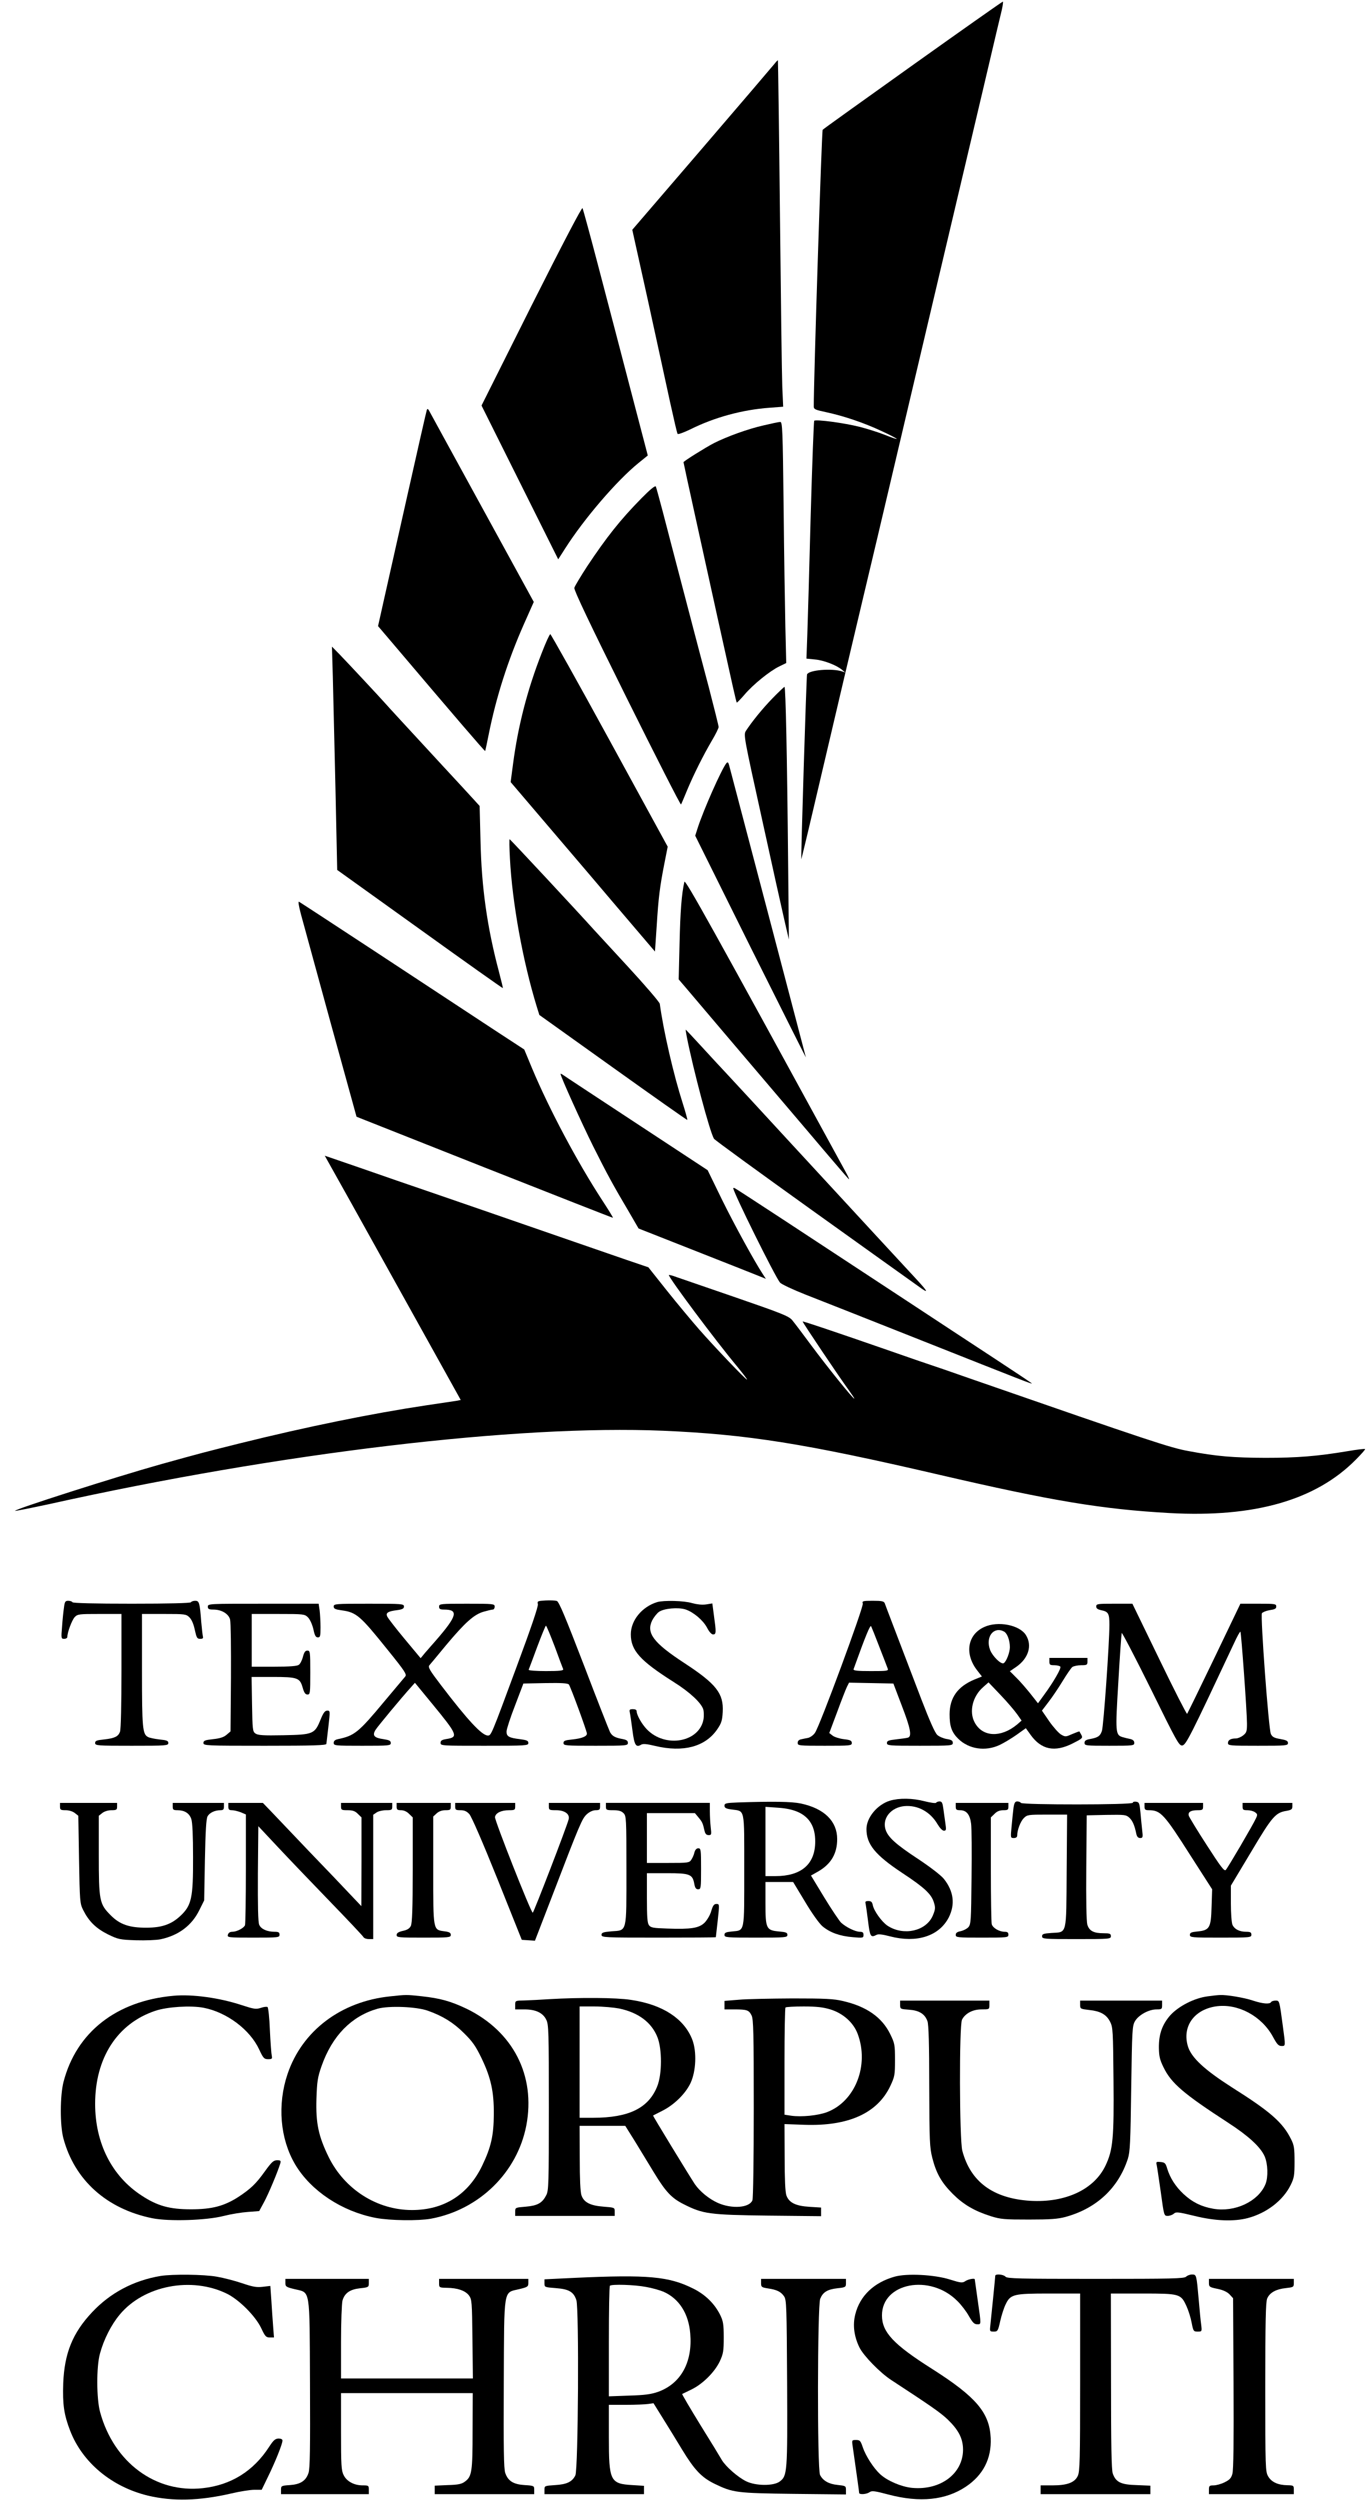 <?xml version="1.0" standalone="no"?>
<!DOCTYPE svg PUBLIC "-//W3C//DTD SVG 20010904//EN"
 "http://www.w3.org/TR/2001/REC-SVG-20010904/DTD/svg10.dtd">
<svg version="1.0" xmlns="http://www.w3.org/2000/svg"
 width="934pt" height="1707pt" viewBox="0 0 934 1707"
 preserveAspectRatio="xMidYMid meet">

<g transform="translate(0,1707) scale(0.1,-0.1)"
fill="#000000" stroke="none">
<path d="M6237 16626 c-334 -238 -612 -437 -616 -442 -7 -6 -62 -1728 -61
-1890 0 -18 11 -23 83 -38 125 -27 260 -73 380 -129 59 -27 106 -52 104 -54
-3 -2 -39 11 -82 28 -43 17 -121 42 -174 55 -102 26 -297 52 -308 41 -3 -4
-14 -296 -24 -649 -9 -354 -20 -718 -23 -809 l-6 -166 59 -6 c59 -5 148 -39
186 -72 l20 -17 -20 7 c-70 24 -230 10 -241 -20 -4 -11 -43 -1256 -39 -1262 0
-1 36 145 78 325 42 180 138 586 212 902 75 316 178 753 230 970 344 1459 554
2351 730 3095 58 248 112 476 120 508 7 31 10 57 7 56 -4 0 -281 -195 -615
-433z"/>
<path d="M5294 16637 c-11 -14 -234 -275 -496 -580 l-478 -556 106 -478 c57
-263 126 -575 151 -693 26 -118 49 -219 53 -223 4 -4 42 10 86 31 164 82 354
134 542 148 l93 7 -6 136 c-3 75 -10 606 -16 1181 -6 575 -13 1046 -14 1048
-1 2 -11 -8 -21 -21z"/>
<path d="M3631 14982 l-341 -681 262 -525 262 -525 48 75 c131 205 353 463
501 583 l63 51 -112 428 c-61 235 -160 612 -219 837 -59 226 -111 416 -115
424 -4 8 -132 -236 -349 -667z"/>
<path d="M2916 14270 c-3 -8 -62 -267 -131 -575 -69 -308 -143 -636 -164 -730
l-38 -170 86 -101 c448 -528 643 -755 646 -752 1 2 12 53 24 113 51 256 132
508 240 752 l68 153 -349 637 c-192 351 -356 649 -363 663 -10 19 -15 22 -19
10z"/>
<path d="M5215 14165 c-105 -24 -244 -74 -336 -120 -56 -29 -209 -124 -209
-131 0 -2 38 -178 85 -391 47 -214 113 -512 146 -663 108 -489 129 -583 133
-587 2 -2 25 22 52 53 58 69 174 163 239 194 l47 23 -6 246 c-3 135 -9 506
-12 824 -6 523 -8 577 -23 576 -9 0 -61 -11 -116 -24z"/>
<path d="M4383 13668 c-144 -146 -239 -266 -372 -466 -44 -68 -84 -134 -87
-146 -3 -15 99 -231 359 -754 201 -404 367 -730 370 -725 3 4 21 48 41 96 45
108 111 240 171 342 25 42 45 83 45 91 0 8 -30 128 -66 267 -37 138 -113 428
-169 642 -56 215 -122 464 -145 555 -24 91 -46 171 -49 178 -5 8 -39 -20 -98
-80z"/>
<path d="M3702 12613 c-99 -252 -163 -501 -197 -762 l-16 -121 203 -238 c111
-130 268 -314 348 -408 80 -94 210 -248 290 -341 l145 -170 12 177 c12 191 21
266 54 432 l21 107 -397 726 c-218 399 -401 725 -405 725 -5 0 -31 -57 -58
-127z"/>
<path d="M2274 12450 c3 -113 11 -456 18 -763 l12 -557 565 -405 c310 -223
566 -404 567 -402 1 1 -11 52 -27 112 -81 306 -119 575 -126 896 l-6 236 -40
44 c-22 24 -119 130 -216 234 -252 273 -372 403 -391 425 -27 31 -251 271
-308 330 l-54 55 6 -205z"/>
<path d="M5279 12303 c-70 -72 -142 -161 -183 -224 -16 -26 -13 -43 110 -600
69 -316 139 -630 155 -699 l29 -125 -5 510 c-7 747 -17 1215 -25 1215 -3 0
-40 -35 -81 -77z"/>
<path d="M4963 11859 c-33 -41 -157 -320 -197 -445 l-16 -50 380 -765 c210
-420 379 -757 376 -748 -2 9 -119 454 -260 990 -141 536 -260 987 -264 1003
-6 22 -10 25 -19 15z"/>
<path d="M3484 11209 c16 -304 88 -701 183 -1011 l18 -58 504 -360 c277 -198
506 -359 507 -357 2 2 -12 53 -31 113 -62 192 -132 495 -157 680 -2 12 -100
126 -218 254 -118 128 -224 243 -235 255 -106 118 -569 615 -573 615 -3 0 -2
-59 2 -131z"/>
<path d="M4676 11049 c-19 -83 -28 -204 -33 -420 l-6 -246 59 -69 c58 -69 337
-397 828 -974 142 -168 266 -312 274 -320 8 -8 -1 14 -21 50 -907 1660 -1096
2001 -1101 1979z"/>
<path d="M2056 10828 c14 -51 105 -383 202 -738 l178 -645 874 -346 c481 -190
876 -345 878 -344 2 1 -31 55 -73 119 -169 259 -361 619 -479 900 l-54 130
-199 130 c-429 283 -1317 866 -1340 879 -7 4 -2 -29 13 -85z"/>
<path d="M4692 9993 c44 -224 156 -646 186 -698 4 -8 304 -226 667 -486 363
-260 691 -494 729 -521 74 -54 71 -43 -14 49 -56 61 -235 254 -285 308 -233
253 -497 538 -600 650 -71 77 -177 192 -235 255 -58 63 -137 148 -176 190 -39
41 -117 126 -174 188 -56 61 -104 112 -105 112 -1 0 2 -21 7 -47z"/>
<path d="M3830 9737 c0 -17 144 -335 222 -492 96 -192 141 -274 246 -451 l65
-112 401 -158 c221 -87 416 -164 435 -172 l34 -14 -19 29 c-57 86 -198 343
-283 516 l-96 197 -490 322 c-269 177 -496 326 -502 331 -7 5 -13 7 -13 4z"/>
<path d="M2248 9127 c17 -29 226 -404 465 -834 l435 -782 -31 -6 c-18 -3 -108
-16 -202 -30 -374 -56 -821 -147 -1280 -261 -228 -57 -264 -66 -530 -140 -317
-89 -1012 -311 -1002 -320 2 -2 107 19 233 46 1580 351 3197 543 4194 501 577
-25 964 -86 1885 -300 775 -180 1115 -236 1576 -262 580 -32 999 88 1272 364
38 38 67 71 64 73 -2 3 -58 -4 -123 -15 -203 -34 -341 -45 -559 -45 -219 1
-332 10 -523 46 -124 22 -263 68 -1487 493 -137 48 -261 91 -275 95 -14 4
-144 49 -290 100 -366 127 -583 200 -586 197 -3 -3 253 -384 312 -464 25 -35
44 -63 41 -63 -10 0 -184 216 -291 360 -59 80 -119 159 -134 177 -24 27 -69
45 -382 153 -195 67 -379 130 -407 140 -29 11 -53 17 -53 14 0 -20 320 -449
468 -626 40 -49 70 -88 66 -88 -9 0 -223 224 -329 345 -48 55 -146 172 -217
261 l-128 161 -153 52 c-256 88 -451 156 -712 246 -137 48 -392 135 -565 195
-173 59 -420 144 -548 189 l-233 80 29 -52z"/>
<path d="M5010 8957 c0 -28 284 -601 319 -644 9 -11 87 -48 176 -83 88 -34
444 -175 790 -312 709 -281 755 -299 755 -294 0 2 -113 77 -250 167 -138 90
-414 272 -615 404 -684 450 -1157 760 -1166 763 -5 2 -9 1 -9 -1z"/>
<path d="M3727 6142 c-53 -3 -57 -4 -52 -25 4 -14 -48 -166 -145 -427 -175
-473 -174 -470 -197 -470 -40 0 -137 104 -320 344 -78 102 -90 123 -79 136 7
8 58 69 113 136 130 155 191 210 256 229 28 8 57 15 64 15 7 0 13 9 13 20 0
19 -7 20 -190 20 -183 0 -190 -1 -190 -20 0 -16 7 -20 34 -20 101 0 90 -43
-55 -210 -27 -30 -61 -70 -77 -88 l-28 -34 -110 132 c-60 72 -113 141 -118
152 -12 25 3 36 67 44 37 5 47 11 47 25 0 18 -12 19 -240 19 -229 0 -240 -1
-240 -19 0 -15 10 -20 53 -26 102 -14 126 -34 314 -268 122 -151 134 -170 121
-185 -8 -9 -72 -86 -142 -169 -178 -214 -204 -234 -318 -258 -19 -4 -28 -12
-28 -25 0 -19 7 -20 195 -20 185 0 195 1 195 19 0 15 -10 20 -49 26 -65 9 -79
25 -55 64 17 26 176 218 244 293 l25 28 120 -146 c172 -209 178 -225 95 -238
-31 -5 -40 -11 -40 -26 0 -20 7 -20 300 -20 287 0 300 1 300 19 0 15 -10 20
-57 26 -76 9 -93 19 -92 53 0 15 26 95 58 177 l57 150 150 3 c113 2 154 -1
161 -10 12 -16 123 -318 123 -335 0 -19 -34 -33 -100 -40 -50 -5 -60 -9 -60
-24 0 -18 12 -19 220 -19 212 0 220 1 220 20 0 14 -9 21 -37 26 -50 9 -70 20
-85 47 -6 12 -87 217 -178 456 -128 332 -171 436 -186 440 -10 3 -45 5 -77 3z
m63 -314 c29 -79 55 -149 58 -155 3 -10 -25 -13 -118 -13 -67 0 -120 4 -118 9
2 4 28 74 58 155 30 80 57 146 60 146 4 0 30 -64 60 -142z"/>
<path d="M437 6093 c-4 -27 -10 -85 -13 -130 -7 -80 -6 -83 15 -83 11 0 21 6
21 13 0 31 31 114 50 135 20 21 29 22 170 22 l150 0 0 -389 c0 -223 -4 -400
-10 -415 -12 -33 -37 -45 -110 -53 -50 -5 -60 -9 -60 -24 0 -18 13 -19 250
-19 237 0 250 1 250 19 0 15 -10 19 -60 24 -34 4 -69 11 -79 17 -37 19 -41 61
-41 456 l0 384 150 0 c146 0 152 -1 175 -24 15 -15 28 -46 36 -85 12 -54 16
-61 37 -61 17 0 22 4 18 18 -2 9 -7 53 -11 97 -10 132 -14 145 -41 145 -12 0
-26 -4 -29 -10 -4 -6 -150 -10 -405 -10 -255 0 -401 4 -405 10 -3 6 -17 10
-29 10 -20 0 -24 -6 -29 -47z"/>
<path d="M4490 6131 c-104 -32 -180 -125 -180 -220 0 -110 63 -180 292 -325
112 -70 193 -146 204 -191 3 -14 4 -42 1 -62 -26 -159 -262 -202 -388 -70 -34
35 -69 97 -69 122 0 10 -9 15 -26 15 -22 0 -25 -4 -21 -22 3 -13 11 -67 18
-122 13 -102 24 -120 59 -99 12 8 38 6 96 -8 193 -46 343 -6 425 114 28 41 34
60 37 118 7 126 -44 191 -261 333 -213 139 -263 206 -221 292 11 21 31 47 46
58 34 24 131 33 181 17 55 -18 121 -74 148 -125 14 -28 31 -46 41 -46 22 0 22
15 6 128 l-11 84 -43 -7 c-28 -4 -62 0 -95 9 -55 17 -194 20 -239 7z"/>
<path d="M5895 6121 c7 -22 -295 -840 -327 -883 -10 -15 -31 -30 -46 -34 -15
-3 -37 -7 -49 -10 -15 -3 -23 -12 -23 -24 0 -19 7 -20 185 -20 176 0 185 1
185 19 0 16 -10 21 -55 26 -31 4 -65 15 -77 25 l-22 17 54 144 c29 79 59 156
67 172 l14 28 152 -3 151 -3 57 -150 c60 -155 70 -209 44 -219 -8 -3 -44 -8
-80 -12 -54 -6 -65 -10 -65 -25 0 -18 12 -19 225 -19 218 0 225 1 225 20 0 15
-9 21 -41 26 -23 4 -52 16 -65 28 -16 14 -52 96 -108 241 -155 406 -245 640
-251 658 -6 14 -20 17 -82 17 -68 0 -74 -2 -68 -19z m114 -298 c27 -70 53
-136 56 -145 7 -17 -3 -18 -115 -18 -93 0 -121 3 -118 13 83 231 114 305 120
293 4 -8 30 -72 57 -143z"/>
<path d="M1420 6100 c0 -16 7 -20 38 -20 56 0 104 -29 114 -68 5 -18 7 -197 6
-398 l-3 -366 -27 -23 c-20 -17 -46 -25 -93 -30 -55 -6 -65 -10 -65 -26 0 -18
15 -19 420 -19 329 0 420 3 420 13 1 6 7 60 14 120 12 105 12 107 -8 107 -16
0 -27 -15 -46 -62 -40 -98 -50 -102 -253 -106 -139 -3 -176 0 -192 12 -19 13
-20 28 -23 200 l-3 186 143 0 c171 0 187 -6 206 -73 10 -35 18 -47 33 -47 18
0 19 8 19 150 0 142 -1 150 -20 150 -14 0 -22 -11 -30 -42 -6 -24 -19 -49 -28
-55 -11 -9 -62 -13 -169 -13 l-153 0 0 180 0 180 180 0 c177 0 181 -1 204 -23
14 -14 29 -48 37 -80 9 -44 16 -57 31 -57 16 0 18 9 18 69 0 37 -3 89 -6 115
l-7 46 -378 0 c-372 0 -379 0 -379 -20z"/>
<path d="M7490 6101 c0 -13 10 -20 32 -25 51 -10 58 -22 58 -100 0 -126 -40
-690 -51 -724 -12 -36 -27 -46 -81 -56 -29 -5 -38 -12 -38 -26 0 -19 8 -20
170 -20 163 0 170 1 170 20 0 13 -9 22 -27 26 -16 3 -39 9 -53 13 -49 15 -50
30 -29 376 10 176 21 327 23 335 1 8 90 -162 197 -378 179 -364 195 -393 217
-390 25 3 55 62 353 697 21 46 41 82 44 80 6 -6 45 -551 45 -628 0 -52 -3 -62
-26 -80 -15 -12 -37 -21 -50 -21 -35 0 -54 -11 -54 -31 0 -18 11 -19 205 -19
193 0 205 1 205 19 0 14 -11 20 -52 27 -42 7 -55 14 -65 35 -15 32 -72 803
-61 824 5 7 29 17 53 21 35 5 45 10 45 25 0 18 -9 19 -122 19 l-123 0 -179
-373 c-98 -204 -182 -375 -185 -379 -3 -4 -89 164 -190 373 l-184 379 -123 0
c-115 0 -124 -1 -124 -19z"/>
<path d="M6725 5961 c-114 -51 -136 -181 -51 -293 l35 -45 -52 -21 c-114 -48
-168 -123 -169 -236 0 -83 14 -124 60 -169 72 -70 184 -87 281 -42 30 14 83
46 117 70 l63 45 33 -46 c73 -101 164 -120 287 -58 66 33 70 37 60 57 -7 12
-13 23 -14 25 -1 1 -23 -7 -49 -18 -45 -20 -47 -20 -77 -3 -16 10 -52 50 -80
90 l-50 73 45 59 c25 32 68 96 96 142 28 46 58 90 67 97 9 6 36 12 60 12 39 0
43 2 43 25 l0 25 -130 0 -130 0 0 -25 c0 -22 4 -25 34 -25 19 0 38 -5 41 -10
7 -11 -47 -105 -111 -192 l-42 -58 -52 66 c-29 36 -72 86 -96 109 l-44 44 44
30 c83 58 110 145 66 216 -43 70 -191 99 -285 56z m135 -31 c22 -12 40 -60 40
-107 0 -35 -24 -98 -42 -109 -17 -11 -76 46 -93 90 -34 88 24 164 95 126z m89
-564 l31 -44 -31 -27 c-111 -92 -237 -86 -290 15 -39 73 -14 178 59 241 l36
32 82 -86 c46 -48 96 -107 113 -131z"/>
<path d="M6080 4775 c-87 -27 -160 -116 -160 -194 0 -104 60 -177 244 -299
152 -100 200 -145 217 -202 11 -35 10 -47 -7 -88 -45 -108 -201 -143 -311 -70
-39 27 -92 100 -100 141 -4 20 -11 27 -30 27 -18 0 -23 -4 -19 -17 2 -10 10
-64 17 -120 13 -107 18 -115 58 -94 12 7 41 3 91 -10 184 -48 337 1 403 130
44 89 33 177 -33 261 -20 25 -90 79 -174 135 -160 105 -212 153 -227 208 -20
75 40 146 130 155 91 8 177 -38 227 -124 15 -25 33 -44 43 -44 16 0 17 6 10
53 -4 28 -10 73 -14 100 -5 37 -10 47 -25 47 -10 0 -21 -4 -24 -9 -3 -5 -38 0
-78 10 -83 22 -174 23 -238 4z"/>
<path d="M5043 4763 c-83 -3 -93 -6 -93 -22 0 -15 10 -21 49 -26 92 -13 86 18
86 -414 0 -433 5 -410 -84 -419 -41 -4 -51 -8 -51 -23 0 -18 12 -19 215 -19
204 0 215 1 215 19 0 15 -10 19 -57 23 -88 8 -93 19 -93 194 l0 144 94 0 95 0
81 -134 c46 -78 97 -149 119 -168 51 -43 119 -68 209 -75 69 -6 72 -5 72 16 0
16 -6 21 -25 21 -31 0 -94 31 -128 62 -13 13 -65 90 -115 172 l-91 150 48 27
c89 51 131 122 131 222 0 122 -88 209 -249 243 -63 13 -190 15 -428 7z m411
-66 c78 -36 116 -101 116 -200 0 -155 -94 -237 -272 -237 l-68 0 0 236 0 237
86 -6 c59 -4 102 -14 138 -30z"/>
<path d="M6925 4728 c-3 -24 -9 -80 -13 -125 -8 -82 -8 -83 15 -83 15 0 23 6
23 18 0 37 23 96 45 118 23 23 30 24 160 24 l136 0 -3 -385 c-3 -445 4 -416
-103 -423 -56 -4 -65 -7 -65 -23 0 -18 12 -19 235 -19 228 0 235 1 235 20 0
17 -7 20 -50 20 -68 0 -98 16 -111 59 -6 23 -9 166 -7 391 l3 355 134 3 c126
2 135 1 157 -19 22 -21 35 -49 48 -111 4 -19 13 -28 26 -28 18 0 20 5 14 53
-3 28 -9 84 -12 122 -6 63 -9 70 -29 73 -13 2 -23 -1 -23 -7 0 -15 -756 -15
-765 -1 -3 6 -15 10 -25 10 -14 0 -20 -10 -25 -42z"/>
<path d="M410 4735 c0 -22 4 -25 39 -25 23 0 48 -8 62 -19 l24 -19 5 -299 c5
-285 6 -300 28 -344 39 -78 87 -125 168 -166 72 -35 82 -37 193 -41 66 -2 141
1 169 7 122 26 213 94 264 199 l33 66 5 276 c4 201 9 281 18 298 14 25 50 42
88 42 19 0 24 5 24 25 l0 25 -175 0 -175 0 0 -25 c0 -22 5 -25 33 -25 48 0 81
-21 94 -60 8 -23 12 -114 12 -261 1 -279 -10 -329 -87 -401 -61 -57 -126 -80
-230 -80 -118 -1 -184 22 -246 85 -77 77 -81 99 -81 415 l0 264 24 19 c14 11
39 19 62 19 35 0 39 3 39 25 l0 25 -195 0 -195 0 0 -25z"/>
<path d="M1560 4735 c0 -20 5 -25 25 -25 14 0 41 -7 60 -14 l35 -15 0 -370 c0
-203 -3 -377 -6 -386 -8 -20 -56 -45 -87 -45 -16 0 -26 -7 -30 -20 -5 -19 0
-20 174 -20 172 0 179 1 179 20 0 16 -7 20 -34 20 -52 0 -93 19 -105 48 -8 18
-10 130 -9 350 l3 323 134 -143 c74 -79 234 -246 355 -371 122 -126 225 -235
229 -243 4 -8 21 -14 37 -14 l30 0 0 424 0 425 22 15 c12 9 42 16 65 16 39 0
43 2 43 25 l0 25 -175 0 -175 0 0 -25 c0 -23 4 -25 45 -25 35 0 52 -6 70 -25
l25 -24 0 -303 -1 -303 -77 81 c-42 45 -169 178 -282 295 -112 118 -229 240
-259 272 l-55 57 -118 0 -118 0 0 -25z"/>
<path d="M2710 4735 c0 -21 5 -25 30 -25 19 0 40 -9 55 -25 l25 -24 0 -358 c0
-266 -4 -364 -13 -383 -9 -18 -25 -28 -55 -34 -30 -7 -42 -15 -42 -28 0 -17
13 -18 185 -18 174 0 185 1 185 19 0 14 -10 20 -42 24 -80 11 -78 0 -78 416
l0 368 23 21 c15 14 36 22 60 22 33 0 37 3 37 25 l0 25 -185 0 -185 0 0 -25z"/>
<path d="M3110 4735 c0 -22 4 -25 36 -25 27 0 43 -7 61 -27 15 -17 92 -194
192 -443 l166 -415 45 -3 45 -3 115 298 c194 506 207 536 240 566 19 17 42 27
60 27 25 0 30 4 30 25 l0 25 -175 0 -175 0 0 -25 c0 -23 3 -25 50 -25 59 0 95
-27 85 -63 -15 -57 -239 -637 -245 -637 -12 0 -261 631 -258 653 4 28 42 47
96 47 38 0 42 2 42 25 l0 25 -205 0 -205 0 0 -25z"/>
<path d="M4140 4735 c0 -23 3 -25 50 -25 37 0 55 -5 70 -20 19 -19 20 -33 20
-389 0 -434 6 -410 -103 -418 -57 -5 -67 -9 -67 -24 0 -18 16 -19 390 -19 215
0 390 1 391 3 0 1 6 53 13 115 12 111 12 112 -9 112 -16 0 -24 -10 -35 -47 -7
-27 -28 -62 -45 -80 -38 -38 -93 -47 -256 -41 -95 3 -113 6 -125 23 -11 14
-14 58 -14 187 l0 168 138 0 c156 0 174 -7 186 -74 5 -27 12 -36 26 -36 19 0
20 8 20 140 0 131 -1 140 -19 140 -12 0 -21 -10 -26 -27 -3 -16 -13 -38 -21
-50 -14 -22 -20 -23 -159 -23 l-145 0 0 170 0 170 164 0 164 0 25 -30 c25 -30
29 -38 41 -92 5 -20 13 -28 28 -28 19 0 20 4 14 53 -3 28 -6 78 -6 110 l0 57
-355 0 -355 0 0 -25z"/>
<path d="M6530 4735 c0 -21 5 -25 30 -25 43 0 67 -29 75 -92 4 -29 5 -195 3
-369 -3 -294 -4 -318 -22 -338 -10 -11 -34 -23 -52 -27 -24 -4 -34 -12 -34
-25 0 -18 10 -19 180 -19 173 0 180 1 180 20 0 15 -7 20 -25 20 -38 0 -82 26
-89 52 -3 13 -6 182 -6 376 l0 353 25 24 c16 17 35 25 60 25 31 0 35 3 35 25
l0 25 -180 0 -180 0 0 -25z"/>
<path d="M7820 4735 c0 -21 5 -25 29 -25 81 0 104 -25 286 -311 l147 -229 -4
-120 c-4 -143 -13 -160 -97 -168 -41 -4 -51 -8 -51 -23 0 -18 11 -19 210 -19
203 0 210 1 210 20 0 16 -7 20 -35 20 -46 0 -80 17 -94 47 -6 13 -11 78 -11
146 l0 122 138 230 c145 244 167 269 244 281 32 6 38 11 38 30 l0 24 -170 0
-170 0 0 -25 c0 -22 4 -25 33 -25 18 0 42 -6 52 -14 17 -12 18 -17 6 -42 -17
-39 -191 -336 -206 -352 -10 -11 -36 24 -130 170 -65 100 -120 191 -123 201
-6 25 14 37 61 37 33 0 37 3 37 25 l0 25 -200 0 -200 0 0 -25z"/>
<path d="M1185 3443 c-390 -35 -663 -249 -751 -588 -24 -95 -25 -294 -1 -385
76 -285 296 -483 608 -546 115 -23 368 -15 489 16 47 12 120 24 163 27 l78 6
33 61 c30 55 93 205 111 264 5 19 3 22 -22 22 -24 0 -37 -12 -82 -74 -62 -87
-98 -121 -183 -177 -97 -62 -180 -84 -323 -84 -146 0 -230 23 -339 95 -202
132 -316 357 -316 625 0 313 151 548 410 635 82 28 244 38 332 21 158 -31 316
-149 379 -285 28 -60 34 -66 61 -66 26 0 29 3 25 23 -3 12 -9 91 -13 175 -3
84 -11 155 -16 158 -6 4 -27 1 -47 -6 -32 -10 -46 -8 -126 18 -153 51 -341 77
-470 65z"/>
<path d="M2665 3439 c-336 -35 -600 -235 -700 -529 -71 -210 -52 -443 52 -619
107 -180 319 -321 552 -365 96 -18 290 -21 376 -5 329 61 589 315 651 636 65
341 -90 643 -409 798 -108 51 -179 71 -308 85 -104 11 -102 11 -214 -1z m258
-98 c100 -35 175 -81 247 -153 58 -57 80 -88 120 -171 64 -133 85 -228 84
-382 -1 -146 -18 -224 -80 -353 -95 -197 -261 -302 -479 -302 -239 0 -460 141
-569 361 -70 143 -89 232 -84 398 4 120 8 146 35 224 73 207 204 341 384 392
77 21 264 14 342 -14z"/>
<path d="M8250 3439 c-90 -12 -196 -66 -254 -129 -55 -63 -79 -129 -78 -223 1
-58 7 -82 32 -133 53 -109 138 -181 440 -377 139 -90 221 -165 250 -229 23
-51 26 -144 6 -192 -49 -118 -210 -193 -357 -167 -81 14 -143 45 -202 100 -55
51 -93 111 -112 174 -11 37 -16 42 -45 45 -30 3 -32 1 -27 -20 3 -13 15 -96
28 -185 22 -161 22 -163 47 -163 14 0 33 7 42 15 15 14 29 12 141 -15 142 -35
268 -40 364 -15 129 34 241 120 293 225 24 49 27 66 27 160 0 90 -3 112 -23
152 -57 116 -142 190 -407 357 -186 119 -276 202 -299 280 -39 132 40 247 188
271 151 24 317 -64 395 -210 26 -48 37 -60 57 -60 28 0 28 -4 9 136 -24 178
-23 174 -50 174 -13 0 -27 -4 -30 -10 -10 -16 -56 -12 -124 10 -58 20 -183 41
-226 38 -11 0 -49 -4 -85 -9z"/>
<path d="M3755 3420 c-60 -4 -138 -8 -172 -9 -63 -1 -63 -1 -63 -31 l0 -30 63
0 c77 0 126 -23 149 -70 17 -32 18 -82 18 -600 0 -518 -1 -568 -18 -599 -27
-53 -59 -71 -140 -78 -71 -6 -72 -6 -72 -34 l0 -29 340 0 340 0 0 29 c0 28 0
28 -75 34 -92 7 -135 29 -152 77 -8 23 -12 112 -12 255 l-1 220 156 0 156 0
67 -107 c36 -59 95 -156 131 -215 78 -128 119 -172 201 -213 132 -67 175 -73
577 -78 l362 -4 0 30 0 29 -79 5 c-95 6 -140 28 -158 78 -8 23 -12 113 -12
261 l-1 226 138 -5 c299 -10 497 79 585 265 30 64 32 75 32 178 0 104 -2 114
-33 177 -56 114 -161 188 -322 225 -62 15 -121 18 -345 18 -148 -1 -314 -4
-367 -9 l-98 -8 0 -29 0 -29 69 0 c85 0 98 -5 116 -41 13 -24 15 -122 15 -633
0 -352 -4 -615 -9 -629 -20 -52 -140 -61 -237 -18 -60 27 -122 78 -156 127
-43 65 -288 467 -286 469 2 2 31 16 64 33 81 41 158 117 192 189 38 81 43 213
13 294 -55 145 -202 242 -420 274 -101 16 -354 17 -556 5z m476 -64 c132 -28
221 -95 261 -196 32 -81 32 -251 -1 -334 -59 -150 -194 -216 -438 -216 l-93 0
0 380 0 380 103 0 c56 0 132 -7 168 -14z m1442 -6 c88 -27 158 -90 187 -167
80 -214 -16 -460 -208 -534 -63 -24 -176 -35 -246 -25 l-46 7 0 363 c0 199 3
366 7 369 3 4 59 7 124 7 89 0 132 -5 182 -20z"/>
<path d="M6150 3381 c0 -28 2 -29 60 -33 71 -5 109 -29 127 -79 8 -24 12 -154
12 -445 1 -375 3 -417 21 -488 27 -106 63 -169 140 -246 73 -73 149 -117 260
-152 67 -21 94 -23 260 -23 147 0 198 4 250 18 212 58 361 197 426 397 15 48
18 110 23 480 6 403 7 427 26 460 25 42 94 80 147 80 36 0 38 2 38 30 l0 30
-280 0 -280 0 0 -29 c0 -27 2 -28 62 -35 77 -8 118 -31 143 -81 19 -37 20 -64
23 -396 4 -396 -4 -479 -54 -584 -77 -164 -273 -256 -514 -242 -255 16 -409
130 -465 342 -20 79 -22 855 -2 895 22 43 74 70 133 70 53 0 54 0 54 30 l0 30
-305 0 -305 0 0 -29z"/>
<path d="M1097 1530 c-185 -31 -344 -116 -467 -247 -134 -142 -190 -281 -198
-486 -5 -144 5 -214 47 -323 84 -218 284 -384 532 -444 170 -40 349 -36 570
15 59 14 130 25 157 25 l50 0 45 93 c48 98 97 220 97 243 0 9 -11 14 -27 14
-23 -1 -35 -12 -65 -58 -107 -165 -260 -260 -452 -281 -322 -36 -608 175 -702
519 -25 91 -26 310 -1 400 26 96 77 197 135 266 165 199 491 262 734 142 85
-43 194 -153 233 -235 26 -56 33 -63 58 -63 l29 0 -6 78 c-3 42 -9 121 -12
175 l-7 99 -51 -6 c-42 -5 -67 -1 -141 24 -49 17 -128 37 -174 45 -89 16 -302
18 -384 5z"/>
<path d="M6112 1525 c-141 -40 -236 -130 -268 -256 -19 -73 -9 -151 28 -227
28 -57 142 -174 218 -223 269 -176 333 -220 384 -268 76 -73 106 -132 106
-208 -1 -163 -154 -278 -348 -260 -73 7 -169 48 -218 93 -45 41 -99 125 -119
184 -15 45 -20 50 -46 50 -28 0 -29 -1 -24 -37 28 -196 45 -316 45 -324 0 -14
52 -10 72 5 15 11 35 8 130 -17 213 -56 389 -38 527 54 118 79 176 191 170
332 -8 173 -98 280 -400 472 -264 167 -343 251 -343 365 -1 223 328 287 515
99 26 -25 62 -72 79 -103 25 -44 37 -56 56 -56 29 0 29 -9 4 165 -11 77 -20
141 -20 142 0 9 -44 1 -64 -12 -20 -14 -30 -13 -107 11 -106 33 -293 43 -377
19z"/>
<path d="M6800 1531 c0 -9 -27 -279 -34 -343 -4 -36 -3 -38 24 -38 26 0 29 4
44 72 9 40 26 92 37 114 33 69 54 74 298 74 l211 0 0 -606 c0 -531 -2 -610
-16 -639 -21 -46 -73 -65 -174 -65 l-80 0 0 -30 0 -30 375 0 375 0 0 29 0 29
-94 4 c-108 3 -142 20 -163 79 -9 25 -12 196 -12 632 l-1 597 215 0 c255 0
263 -2 301 -85 14 -30 30 -81 36 -115 11 -57 13 -60 41 -60 29 0 30 0 24 48
-4 26 -11 103 -17 172 -15 169 -15 170 -46 170 -14 0 -32 -7 -40 -15 -13 -13
-96 -15 -618 -15 -524 0 -605 2 -616 15 -13 16 -70 21 -70 6z"/>
<path d="M3928 1517 l-208 -10 0 -27 c0 -27 1 -27 77 -33 90 -7 122 -25 141
-82 19 -58 13 -1158 -7 -1197 -22 -44 -58 -61 -138 -66 -73 -5 -73 -5 -73 -33
l0 -29 340 0 340 0 0 29 0 28 -79 5 c-152 9 -161 27 -161 328 l0 220 118 0
c64 0 133 3 152 6 l35 5 61 -98 c34 -54 94 -152 134 -218 85 -140 134 -191
222 -234 126 -61 149 -64 541 -69 l357 -4 0 30 c0 28 -2 29 -57 35 -61 6 -100
29 -120 68 -20 37 -18 1157 1 1203 19 46 49 64 118 72 56 6 58 8 58 35 l0 29
-290 0 -290 0 0 -29 c0 -27 4 -29 46 -36 62 -9 90 -23 111 -54 17 -24 18 -70
21 -591 3 -616 1 -635 -51 -674 -42 -31 -164 -30 -229 2 -57 28 -139 100 -166
145 -10 18 -76 126 -147 240 -70 114 -126 209 -124 211 2 1 31 15 64 31 76 37
158 118 193 192 24 52 27 70 27 163 0 90 -4 112 -24 153 -38 77 -101 139 -183
180 -167 84 -311 97 -810 74z m486 -62 c42 -7 96 -23 120 -33 106 -47 171
-149 182 -285 17 -196 -64 -342 -219 -398 -48 -17 -92 -23 -199 -26 l-138 -5
0 374 c0 206 3 378 7 381 12 12 170 7 247 -8z"/>
<path d="M1950 1482 c0 -25 5 -28 62 -42 110 -27 103 21 106 -644 2 -445 0
-581 -10 -611 -18 -54 -55 -78 -128 -83 -58 -4 -60 -5 -60 -33 l0 -29 300 0
300 0 0 30 c0 29 -2 30 -42 30 -58 0 -109 27 -130 70 -16 31 -18 68 -18 298
l0 262 450 0 450 0 -1 -257 c0 -280 -5 -312 -52 -347 -23 -17 -46 -22 -118
-24 l-89 -4 0 -29 0 -29 340 0 340 0 0 29 c0 28 -1 29 -65 33 -78 5 -114 28
-133 83 -10 29 -12 167 -10 611 3 665 -4 617 106 644 57 14 62 17 62 42 l0 28
-305 0 -305 0 0 -30 c0 -29 1 -30 53 -31 73 -1 126 -19 151 -52 20 -27 21 -42
24 -298 l3 -269 -450 0 -451 0 0 248 c0 138 5 263 10 284 15 51 50 76 121 84
57 6 59 8 59 35 l0 29 -285 0 -285 0 0 -28z"/>
<path d="M8260 1482 c0 -26 4 -29 58 -40 39 -8 67 -21 83 -38 l24 -26 3 -581
c2 -392 0 -594 -8 -619 -8 -29 -20 -41 -53 -57 -24 -12 -58 -21 -75 -21 -29 0
-32 -3 -32 -30 l0 -30 290 0 290 0 0 30 c0 29 -2 30 -42 31 -66 1 -110 21
-133 60 -19 33 -20 52 -20 609 0 448 3 582 13 606 17 40 60 64 127 71 52 6 55
7 55 34 l0 29 -290 0 -290 0 0 -28z"/>
</g>
</svg>
